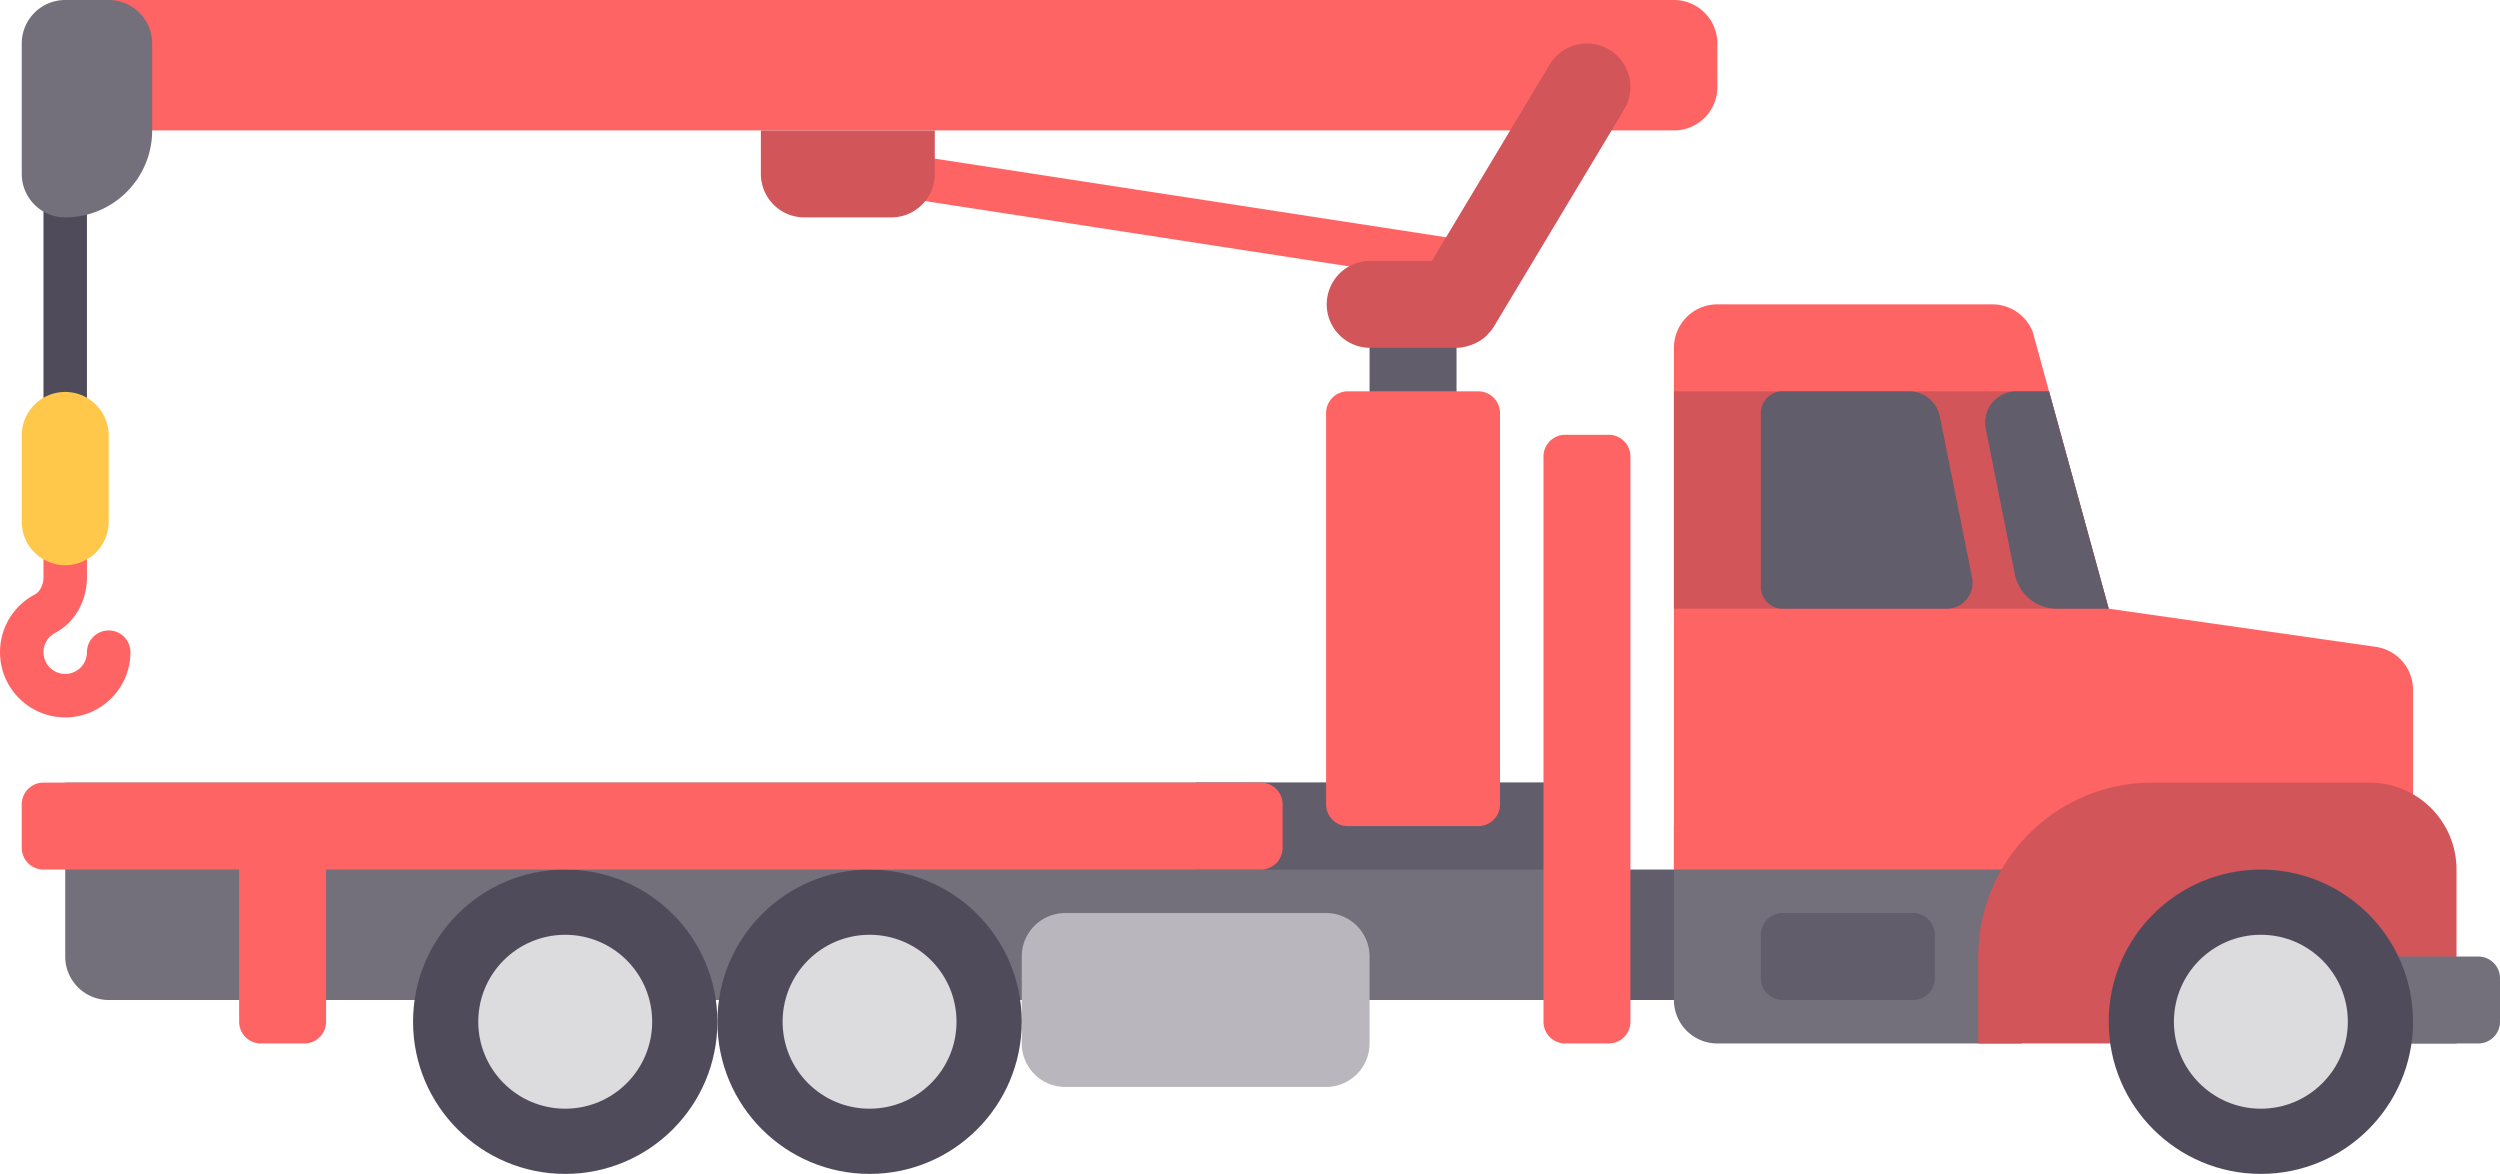 <svg xmlns="http://www.w3.org/2000/svg" width="512" height="240.417"><path d="M298.305 57.879c-.226 0-.452-.018-.687-.052L181.861 40.018a4.455 4.455 0 0 1-3.722-5.079c.374-2.431 2.609-4.057 5.079-3.722l115.757 17.809a4.455 4.455 0 0 1 3.722 5.079 4.454 4.454 0 0 1-4.392 3.774z" fill="#ff6464"/><path fill="#625d6b" d="M280.487 62.331h17.809v26.713h-17.809z"/><path fill="#504b5a" d="M8.904 26.713h8.904v62.33H8.904z"/><path fill="#625d6b" d="M325.009 178.087h26.713V204.8h-26.713z"/><path d="M414.052 213.705h-62.33a8.905 8.905 0 0 1-8.904-8.904v-35.617h71.235v44.521z" fill="#736f7b"/><path d="M391.791 204.8h-26.713a4.452 4.452 0 0 1-4.452-4.452v-8.904a4.452 4.452 0 0 1 4.452-4.452h26.713a4.452 4.452 0 0 1 4.452 4.452v8.904a4.452 4.452 0 0 1-4.452 4.452z" fill="#625d6b"/><path d="M325.009 204.8H22.261a8.905 8.905 0 0 1-8.904-8.904v-35.617h311.652z" fill="#736f7b"/><path fill="#625d6b" d="M244.87 160.279h80.139v17.809H244.87z"/><path d="M431.861 124.661l-15.569-56.733a8.906 8.906 0 0 0-8.268-5.598h-56.302a8.905 8.905 0 0 0-8.904 8.904v106.852h151.374v-36.799a8.904 8.904 0 0 0-7.645-8.815z" fill="#ff6464"/><path fill="#d2555a" d="M342.817 124.661h89.044l-12.219-44.522h-76.825z"/><path d="M218.157 222.609h53.426a8.905 8.905 0 0 0 8.904-8.904v-17.809a8.905 8.905 0 0 0-8.904-8.904h-53.426a8.905 8.905 0 0 0-8.904 8.904v17.809a8.903 8.903 0 0 0 8.904 8.904z" fill="#b9b7bd"/><circle cx="115.757" cy="209.252" r="31.165" fill="#504b5a"/><circle cx="115.757" cy="209.252" r="17.809" fill="#dcdbde"/><circle cx="178.087" cy="209.252" r="31.165" fill="#504b5a"/><circle cx="178.087" cy="209.252" r="17.809" fill="#dcdbde"/><g fill="#625d6b"><path d="M421.264 124.661h10.597l-12.219-44.522h-6.671c-4.048 0-7.085 3.703-6.29 7.672l5.956 29.778a8.798 8.798 0 0 0 8.627 7.072zM398.68 124.661h-33.602a4.452 4.452 0 0 1-4.452-4.452V84.592a4.452 4.452 0 0 1 4.452-4.452h25.914a6.407 6.407 0 0 1 6.282 5.15l6.606 33.03c.656 3.28-1.854 6.341-5.2 6.341z"/></g><g fill="#ff6464"><path d="M258.226 178.087H8.904a4.452 4.452 0 0 1-4.452-4.452v-8.904a4.452 4.452 0 0 1 4.452-4.452h249.322a4.452 4.452 0 0 1 4.452 4.452v8.904a4.452 4.452 0 0 1-4.452 4.452zM329.461 213.705h-8.904a4.452 4.452 0 0 1-4.452-4.452V93.496a4.452 4.452 0 0 1 4.452-4.452h8.904a4.452 4.452 0 0 1 4.452 4.452v115.757a4.452 4.452 0 0 1-4.452 4.452z"/><path d="M62.33 213.705h-8.904a4.452 4.452 0 0 1-4.452-4.452v-35.617a4.452 4.452 0 0 1 4.452-4.452h8.904a4.452 4.452 0 0 1 4.452 4.452v35.617a4.452 4.452 0 0 1-4.452 4.452zM302.748 169.183h-26.713a4.452 4.452 0 0 1-4.452-4.452V84.592a4.452 4.452 0 0 1 4.452-4.452h26.713a4.452 4.452 0 0 1 4.452 4.452v80.139a4.452 4.452 0 0 1-4.452 4.452z"/></g><path d="M405.148 213.705h97.948v-35.617c0-9.836-7.973-17.809-17.809-17.809h-44.522c-19.671 0-35.617 15.947-35.617 35.617z" fill="#d2555a"/><path d="M507.548 213.705h-22.261v-17.809h22.261a4.452 4.452 0 0 1 4.452 4.452v8.904a4.453 4.453 0 0 1-4.452 4.453z" fill="#736f7b"/><circle cx="463.026" cy="209.252" r="31.165" fill="#504b5a"/><circle cx="463.026" cy="209.252" r="17.809" fill="#dcdbde"/><path d="M13.357 0h329.461a8.905 8.905 0 0 1 8.904 8.904v8.904a8.905 8.905 0 0 1-8.904 8.904H13.357z" fill="#ff6464"/><path d="M13.357 44.522a8.905 8.905 0 0 1-8.904-8.904V8.905A8.905 8.905 0 0 1 13.357.001h8.904a8.905 8.905 0 0 1 8.904 8.904v17.809c0 9.835-7.973 17.808-17.808 17.808z" fill="#736f7b"/><path d="M13.357 146.922C5.992 146.922 0 140.931 0 133.566c0-4.979 2.739-9.509 7.148-11.826 1.052-.557 1.756-1.982 1.756-3.552v-11.335a4.45 4.45 0 0 1 4.452-4.452 4.45 4.45 0 0 1 4.452 4.452v11.335c0 4.94-2.495 9.317-6.521 11.431a4.447 4.447 0 0 0-2.383 3.947c0 2.456 2 4.452 4.452 4.452a4.458 4.458 0 0 0 4.452-4.452 4.45 4.45 0 0 1 4.452-4.452 4.45 4.45 0 0 1 4.452 4.452c.001 7.365-5.99 13.356-13.355 13.356z" fill="#ff6464"/><path d="M13.357 115.757a8.905 8.905 0 0 1-8.904-8.904V89.044a8.905 8.905 0 0 1 17.808 0v17.809a8.905 8.905 0 0 1-8.904 8.904z" fill="#ffc84b"/><g fill="#d2555a"><path d="M329.591 10.175a8.907 8.907 0 0 0-12.218 3.052l-24.12 40.2h-12.767a8.905 8.905 0 0 0 0 17.808h17.809l.014-.002c1.053-.002 2.076-.255 3.059-.618.232-.086.451-.164.672-.267.908-.422 1.761-.959 2.494-1.682.079-.077.127-.175.203-.255.433-.459.855-.934 1.193-1.497l26.713-44.522a8.903 8.903 0 0 0-3.052-12.217zM164.73 44.522h17.809a8.905 8.905 0 0 0 8.904-8.904v-8.904h-35.617v8.904a8.905 8.905 0 0 0 8.904 8.904z"/></g></svg>